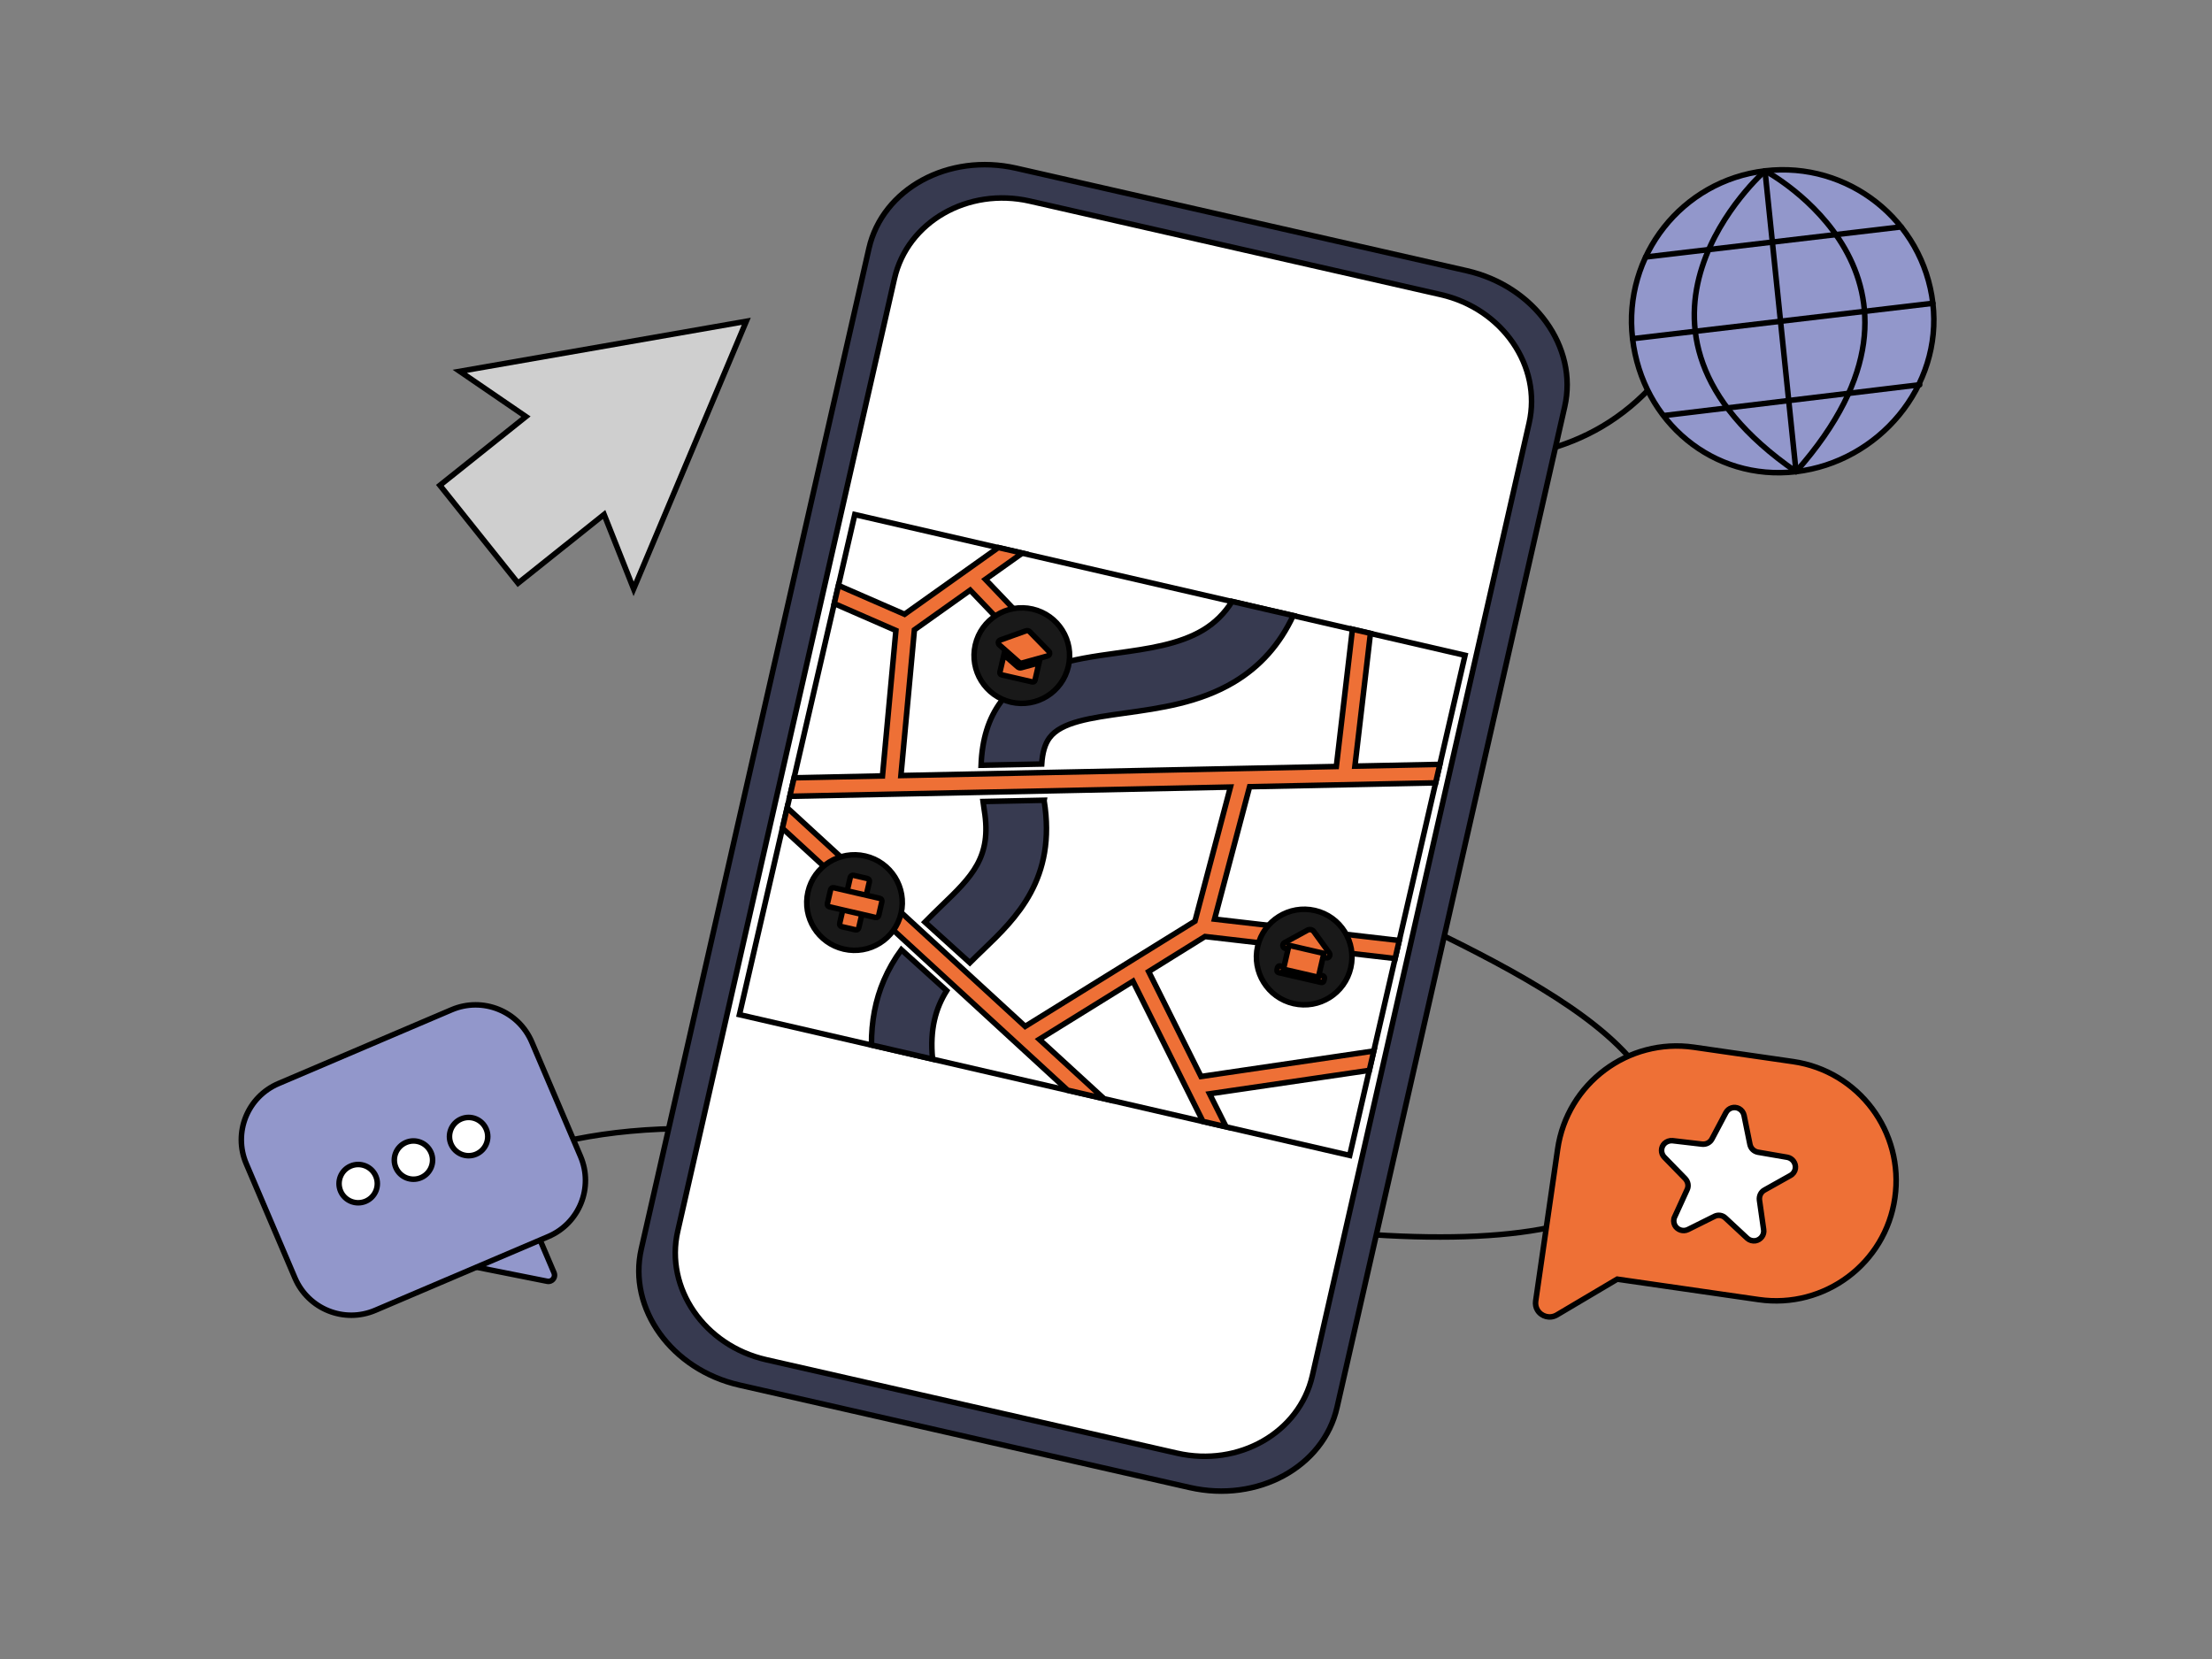 <svg xmlns="http://www.w3.org/2000/svg" height="1200" width="1600" version="1.1"
  xmlns:xlink="http://www.w3.org/1999/xlink" xmlns:svgjs="http://svgjs.com/svgjs">
  <rect width="100%" height="100%" fill="#808080" stroke="none"/>
  <g>
    <path
      d="M322.44 854.29C398.05 823.1 480.74 793.29 688.91 842.21 1052.32 927.65 1209.9 903.55 1200.25 808.55 1191.62 724.76 991.74 659.45 898.66 605.12 701.63 490.11 697.53 366.17 868.28 340.86 1036.67 315.89 1169.63 390.07 1247.85 189.2"
      stroke="#000000" stroke-width="4" stroke-linecap="round" stroke-linejoin="round" opacity="1" fill="none"></path>
  </g>
  <g>
    <path
      d="M735.04 121.67L1060.87 195.81C1109.85 206.95 1141.62 251.03 1131.79 294.22L967.13 1017.94C957.31 1061.13 909.59 1087.13 860.61 1075.98L534.78 1001.85C485.8 990.71 454.03 946.62 463.86 903.43L628.52 179.72C638.34 136.53 686.06 110.53 735.04 121.67Z"
      fill="#373a50" opacity="1" stroke-width="4" stroke="#000000"></path>
  </g>
  <g>
    <path
      d="M744.86 145.46L1042.07 213.08C1086.75 223.24 1115.4 264.85 1106.05 305.98L949.27 995.06C939.91 1036.18 896.07 1061.3 851.4 1051.13L554.19 983.51C509.51 973.35 480.86 931.74 490.21 890.61L646.99 201.53C656.35 160.41 700.19 135.29 744.86 145.46Z"
      fill="#ffffff" opacity="1" stroke-width="4" stroke="#000000"></path>
  </g>
  <g>
    <path
      d="M1272.1 940.03L1169.79 925.25 1126.06 951.15C1121.17 954.03 1114.99 952.39 1112.1 947.64 1110.89 945.68 1110.48 943.38 1110.81 941.04L1126.7 831.14C1133.56 783.64 1177.72 750.63 1225.22 757.49L1296.99 767.87C1344.49 774.73 1377.49 818.89 1370.63 866.39 1363.91 913.91 1319.75 946.92 1272.1 940.03Z"
      fill="#ee7036" opacity="1" stroke-width="4" stroke="#000000"></path>
    <path
      d="M1240.23 879.77L1220.94 889.37C1217.4 891.1 1213.15 889.59 1211.4 886.2 1210.48 884.28 1210.36 882.02 1211.39 880.08L1220.34 860.49C1221.61 857.83 1221.01 854.76 1218.95 852.53L1203.88 837.07C1201.14 834.29 1201.19 829.82 1203.98 827.09 1205.52 825.67 1207.57 824.92 1209.78 825.09L1231.21 827.59C1234.15 827.87 1236.89 826.47 1238.31 823.84L1248.37 804.85C1250.21 801.39 1254.43 800.06 1257.9 801.9 1259.84 802.93 1261.07 804.75 1261.52 806.76L1265.79 827.81C1266.41 830.74 1268.64 832.85 1271.55 833.42L1292.8 837.09C1296.58 837.78 1299.18 841.44 1298.63 845.24 1298.34 847.29 1297.02 849.19 1295.08 850.25L1276.24 860.81C1273.65 862.22 1272.33 865.16 1272.66 868.05L1275.69 889.37C1276.33 893.2 1273.57 896.83 1269.75 897.47 1267.62 897.76 1265.47 897.15 1263.88 895.73L1248.1 881.06C1246.01 878.97 1242.8 878.5 1240.23 879.77Z"
      fill="#ffffff" opacity="1" stroke-width="4" stroke="#000000"></path>
  </g>
  <g>
    <path
      d="M341.66 909.8L369.41 865.23C370.7 863.15 373.46 862.45 375.64 863.78 376.4 864.26 377.05 865.03 377.4 865.84L400.73 920.59C401.72 922.91 400.67 925.53 398.35 926.52 397.53 926.87 396.6 926.94 395.72 926.76L344.63 916.58C342.17 916.1 340.59 913.72 341.1 911.33 341.2 910.8 341.37 910.25 341.66 909.8Z"
      fill="#9297cb" opacity="1" stroke-width="4" stroke="#000000"></path>
    <path
      d="M341.1 911.33C340.59 913.72 342.17 916.1 344.63 916.58L352.72 918.2 395.68 908.75 377.4 865.84C377.05 865.03 376.4 864.26 375.64 863.78 373.46 862.45 370.7 863.15 369.41 865.23L341.66 909.8C341.37 910.25 341.2 910.8 341.1 911.33Z"
      fill="#9297cb00" opacity="0" stroke-width="4" stroke="#ffffff00"></path>
    <path
      d="M271.43 947.78L396.59 894.44C419.06 884.86 429.49 858.93 419.92 836.46L384.65 753.72C375.08 731.25 349.14 720.82 326.67 730.39L201.44 783.77C178.97 793.34 168.54 819.27 178.11 841.75L213.38 924.48C223.02 946.93 248.95 957.36 271.43 947.78Z"
      fill="#9297cb" opacity="1" stroke-width="4" stroke="#000000"></path>
    <path
      d="M264.52 868.89C257.49 871.89 249.35 868.62 246.36 861.59 243.36 854.55 246.63 846.42 253.66 843.42 260.7 840.43 268.83 843.7 271.83 850.73 274.82 857.76 271.55 865.9 264.52 868.89Z"
      fill="#ffffff" opacity="1" stroke-width="4" stroke="#000000"></path>
    <path
      d="M304.49 851.86C297.46 854.85 289.33 851.58 286.33 844.55 283.33 837.52 286.6 829.39 293.64 826.39 300.67 823.39 308.8 826.66 311.8 833.69 314.79 840.73 311.52 848.86 304.49 851.86Z"
      fill="#ffffff" opacity="1" stroke-width="4" stroke="#000000"></path>
    <path
      d="M344.4 834.85C337.36 837.85 329.23 834.57 326.23 827.54 323.24 820.51 326.51 812.38 333.54 809.38 340.57 806.38 348.71 809.65 351.7 816.69 354.7 823.72 351.43 831.85 344.4 834.85Z"
      fill="#ffffff" opacity="1" stroke-width="4" stroke="#000000"></path>
  </g>
  <g>
    <path
      d="M1276.68 123.58C1336.72 116.5 1391.01 159.33 1398.09 219.38 1405.17 279.43 1359.04 334.1 1299.13 341.16 1239.23 348.23 1187.96 305.04 1180.88 244.99 1173.8 184.95 1216.63 130.66 1276.68 123.58Z"
      fill="#9297cb" opacity="1" stroke-width="4" stroke="#000000"></path>
    <path d="M1190.37 185.91L1375.11 164.12" stroke="#000000" stroke-width="4" stroke-linecap="round"
      stroke-linejoin="round" opacity="1" fill="none"></path>
    <path d="M1180.88 244.99L1398.09 219.38" stroke="#000000" stroke-width="4" stroke-linecap="round"
      stroke-linejoin="round" opacity="1" fill="none"></path>
    <path d="M1204.04 300.53L1388.58 278.32" stroke="#000000" stroke-width="4" stroke-linecap="round"
      stroke-linejoin="round" opacity="1" fill="none"></path>
    <path d="M1299.13 341.16L1276.68 123.58" stroke="#000000" stroke-width="4" stroke-linecap="round"
      stroke-linejoin="round" opacity="1" fill="none"></path>
    <path d="M1276.68 123.58C1276.68 123.58 1147.85 236.66 1299.13 341.16" stroke="#000000" stroke-width="4"
      stroke-linecap="round" stroke-linejoin="round" opacity="1" fill="none"></path>
    <path d="M1276.82 123.57C1276.82 123.57 1423.05 201.29 1299.13 341.16" stroke="#000000" stroke-width="4"
      stroke-linecap="round" stroke-linejoin="round" opacity="1" fill="none"></path>
  </g>
  <g>
    <path
      d="M332.57 268.59L539.79 232.41 458.33 425.96 436.97 372.13 374.73 421.83 318.19 351.05 380.42 301.34 332.57 268.59Z"
      fill="#cfcfcf" opacity="1" stroke-width="4" stroke="#000000"></path>
  </g>
  <g>
    <path d="M1059.71 473.99L618.29 372.19 534.86 733.93 976.28 835.74 1059.71 473.99Z" fill="#ffffff" opacity="1"
      stroke-width="4" stroke="#000000"></path>
    <path
      d="M903.88 569.05L878.52 664.83 1012.13 680.29 1009.12 693.32 871.61 677.42 830.86 702.75 868.72 778.66 993.7 760.21 990.47 774.2 874.92 791.18 886.87 815.03 870.13 811.17 819.52 709.77 751.74 751.77 798.49 794.64 772.25 788.59 565.96 599.11 569.38 584.26 741.53 742.42 864.36 666.3 890 569.3 571.29 575.98 574.38 562.6 638.32 561.25 648.04 456.04 603.44 436.58 606.47 423.46 654.3 444.31 722.15 396.05 739.5 400.05 712.75 419.06 782.31 491.92 772.74 501.08 701.77 426.89 661.42 455.58 651.66 560.97 966.61 554.43 978.25 455.11 991.28 458.12 980.04 554.16 1041.51 552.89 1038.43 566.26 903.88 569.05Z"
      fill="#ee7036" opacity="1" stroke-width="4" stroke="#000000"></path>
    <path
      d="M701.52 696.37L669.03 666.97C672.95 662.97 676.92 659.15 680.68 655.48 702.87 634.14 717.57 620.08 711.96 586.06 711.62 583.98 711.31 581.81 711.05 579.76L755.17 578.84C755.15 578.93 755.15 578.93 755.22 579.03 764.4 635.79 734.84 664.24 711.02 687.11 707.75 690.26 704.6 693.26 701.52 696.37Z"
      fill="#373a50" opacity="1" stroke-width="4" stroke="#000000"></path>
    <path
      d="M892.61 493.36C867.62 508.32 838.98 512.26 813.71 515.8 788.91 519.26 767.59 522.25 759.14 533.67 755.84 538.09 754.01 544.48 753.49 552.64L709.65 553.52C710.32 534.86 715 519.67 723.96 507.64 743.29 481.38 776.06 476.84 807.72 472.42 829.88 469.35 852.79 466.18 870.2 455.74 878.74 450.62 885.92 443.55 891.16 435.03 898.73 436.87 935.44 445.24 935.44 445.24 925.72 466.09 911.59 482.01 892.61 493.36Z"
      fill="#373a50" opacity="1" stroke-width="4" stroke="#000000"></path>
    <path
      d="M639.31 709.11C642.67 701.25 646.92 693.87 651.97 686.94L684.76 716.6C676.85 729.23 672.46 744.31 674.54 766.06L630.35 755.86C630.29 738.76 633.23 723.26 639.31 709.11Z"
      fill="#373a50" opacity="1" stroke-width="4" stroke="#000000"></path>
    <path
      d="M610.34 686.52C628.93 690.81 647.48 679.22 651.77 660.63 656.05 642.03 644.46 623.49 625.87 619.2 607.27 614.91 588.73 626.51 584.44 645.1 580.15 663.69 591.75 682.24 610.34 686.52Z"
      fill="#191919" opacity="1" stroke-width="4" stroke="#000000"></path>
    <path
      d="M617.38 633.15L627.39 635.46C628.43 635.7 629.09 636.76 628.85 637.8L621.17 671.11C620.93 672.15 619.86 672.81 618.83 672.57L608.82 670.26C607.78 670.03 607.12 668.96 607.36 667.93L615.04 634.61C615.37 633.59 616.34 632.91 617.38 633.15Z"
      fill="#ee7036" opacity="1" stroke-width="4" stroke="#000000"></path>
    <path
      d="M637.9 652.16L635.59 662.17C635.35 663.2 634.29 663.87 633.26 663.63L599.94 655.94C598.9 655.71 598.24 654.64 598.48 653.61L600.79 643.59C601.03 642.56 602.09 641.89 603.12 642.13L636.44 649.82C637.48 650.06 638.14 651.12 637.9 652.16Z"
      fill="#ee7036" opacity="1" stroke-width="4" stroke="#000000"></path>
    <path
      d="M935.61 725.91C954.2 730.2 972.75 718.6 977.04 700.01 981.32 681.42 969.73 662.87 951.14 658.58 932.55 654.29 914 665.89 909.71 684.48 905.42 703.07 917.02 721.62 935.61 725.91Z"
      fill="#191919" opacity="1" stroke-width="4" stroke="#000000"></path>
    <path
      d="M945.77 672.8L929.02 681.94C927.98 682.51 927.58 683.88 928.16 684.92 928.49 685.45 928.95 685.83 929.64 685.99L959.24 692.81C960.45 693.09 961.62 692.36 961.9 691.15 962.04 690.55 961.92 689.89 961.59 689.36L950.34 673.85C949.31 672.43 947.32 671.98 945.77 672.8Z"
      fill="#ee7036" opacity="1" stroke-width="4" stroke="#000000"></path>
    <path
      d="M923.67 701.61L924.07 699.88C924.27 699.02 925.12 698.49 925.98 698.69L956.79 705.8C957.66 705.99 958.19 706.84 957.99 707.71L957.59 709.43C957.39 710.3 956.54 710.83 955.68 710.63L924.86 703.52C924 703.32 923.47 702.47 923.67 701.61Z"
      fill="#ee7036" opacity="1" stroke-width="4" stroke="#000000"></path>
    <path
      d="M952.44 688.43L951.31 688.17 932.32 683.79 928.34 701.05 947.33 705.43 948.45 705.69 953.63 706.88 957.62 689.62 952.44 688.43Z"
      fill="#ee7036" opacity="1" stroke-width="4" stroke="#000000"></path>
    <path
      d="M731.35 507.9C749.95 512.18 768.49 500.59 772.78 482 777.07 463.4 765.47 444.86 746.88 440.57 728.29 436.28 709.74 447.88 705.45 466.47 701.17 485.06 712.76 503.61 731.35 507.9Z"
      fill="#191919" opacity="1" stroke-width="4" stroke="#000000"></path>
    <path
      d="M741.97 456.35L723.44 462.98C722.35 463.37 721.81 464.51 722.22 465.52 722.33 465.82 722.53 466.13 722.75 466.37L736.95 478.91C737.62 479.52 738.66 479.76 739.54 479.51L757.79 474.45C758.86 474.15 759.49 473.02 759.19 471.95 759.08 471.65 758.96 471.35 758.66 471.1L744.91 457.02C744.18 456.22 743.06 455.96 741.97 456.35Z"
      fill="#ee7036" opacity="1" stroke-width="4" stroke="#000000"></path>
    <path
      d="M736.15 482.37L726.17 473.61 723.26 486.21C723.07 487.07 723.6 487.92 724.46 488.12L746.73 493.26C747.59 493.46 748.44 492.93 748.64 492.06L751.55 479.46 738.74 482.96C737.86 483.22 736.91 483 736.15 482.37Z"
      fill="#ee7036" opacity="1" stroke-width="4" stroke="#000000"></path>
  </g>
</svg>